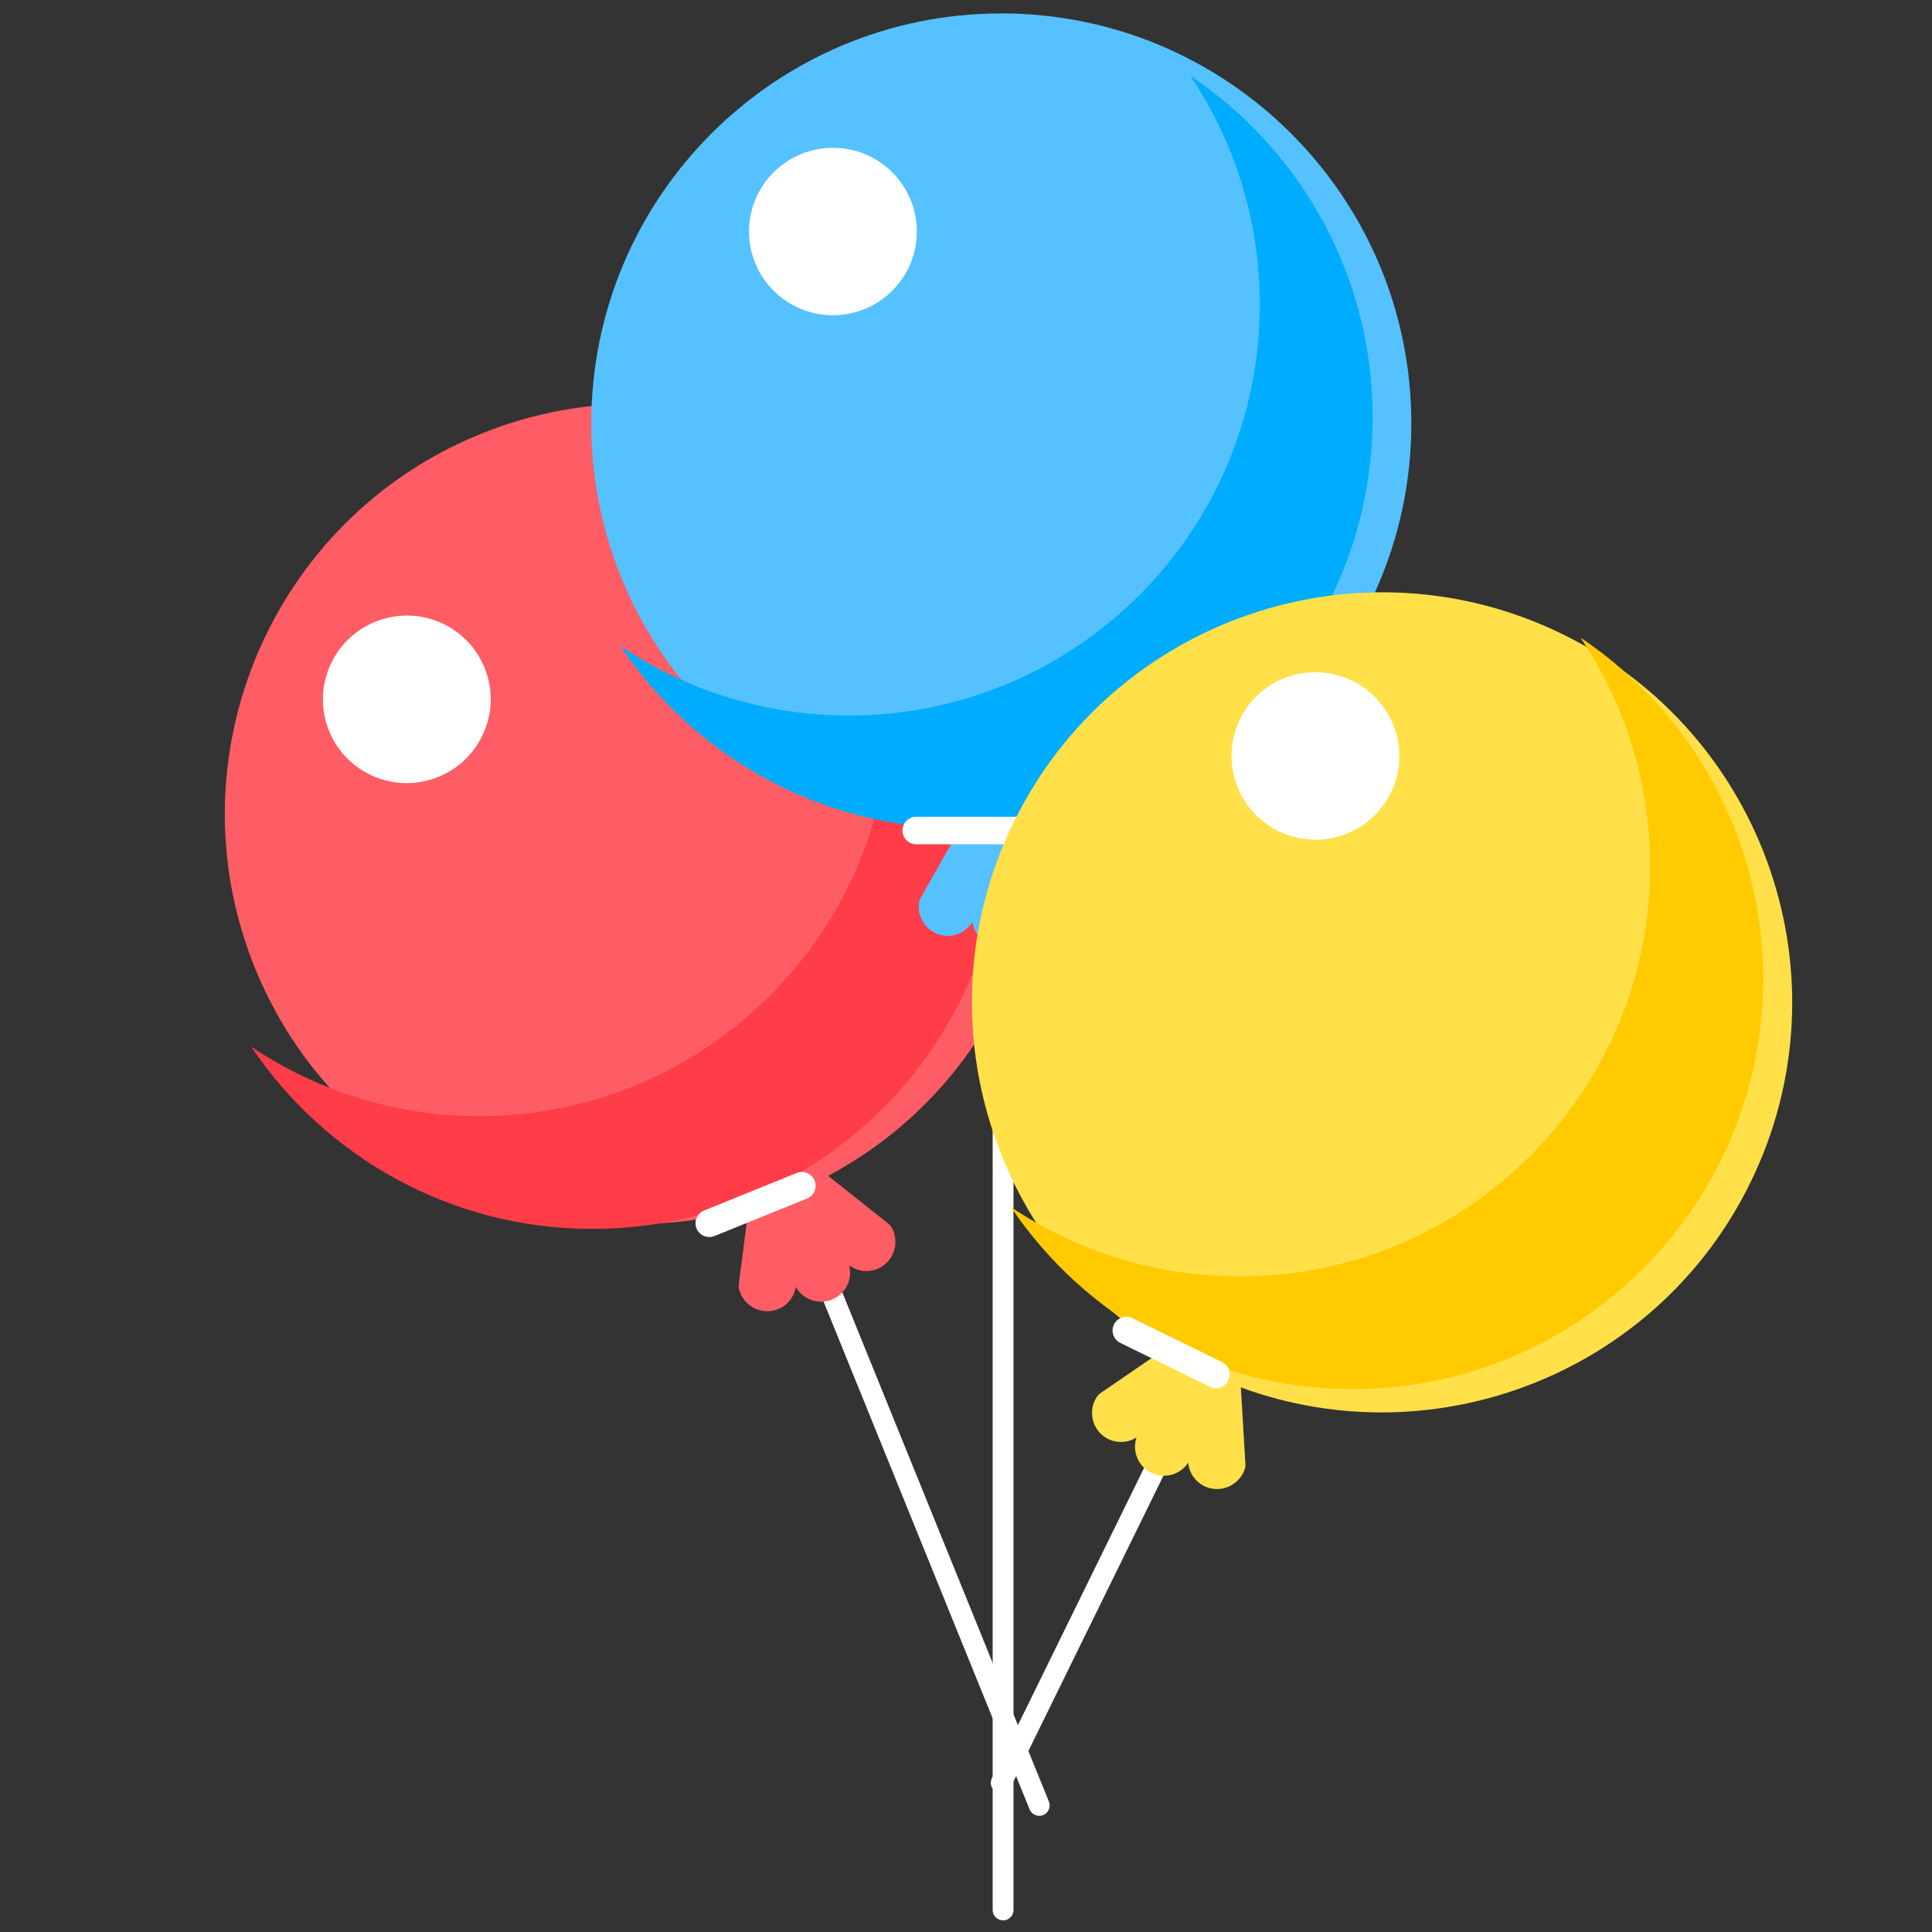 <?xml version="1.0" encoding="UTF-8" standalone="no"?>
<!DOCTYPE svg PUBLIC "-//W3C//DTD SVG 1.1//EN" "http://www.w3.org/Graphics/SVG/1.1/DTD/svg11.dtd">
<svg width="100%" height="100%" viewBox="0 0 256 256" version="1.1" xmlns="http://www.w3.org/2000/svg" xmlns:xlink="http://www.w3.org/1999/xlink" xml:space="preserve" xmlns:serif="http://www.serif.com/" style="fill-rule:evenodd;clip-rule:evenodd;stroke-linejoin:round;stroke-miterlimit:2;">
    <rect x="0" y="0" width="256" height="256" fill="#333333" stroke="none"/>
    <g id="Balloons" transform="matrix(2.509,0,0,2.375,-11341.1,-3093.17)">
        <g transform="matrix(0.927,-0.397,0.356,0.927,-140.135,2009.92)">
            <g transform="matrix(0.621,0,-3.64017e-17,1.134,1589.3,-1105.33)">
                <path d="M4823.22,2086.57C4823.22,2086.29 4822.82,2086.06 4822.34,2086.06C4821.85,2086.06 4821.45,2086.29 4821.45,2086.57L4821.45,2128.65C4821.45,2128.93 4821.85,2129.16 4822.34,2129.16C4822.82,2129.16 4823.22,2128.93 4823.22,2128.65L4823.22,2086.57Z" style="fill:white;"/>
            </g>
            <g transform="matrix(0.621,0,0,0.656,1709.59,-113.302)">
                <path d="M4624.83,2111.12C4607.3,2109.29 4593.61,2094.45 4593.61,2076.44C4593.61,2057.19 4609.23,2041.57 4628.48,2041.57C4647.72,2041.57 4663.35,2057.19 4663.35,2076.44C4663.35,2094.45 4649.66,2109.29 4632.12,2111.12L4635.36,2116.84C4635.4,2116.92 4635.44,2117.01 4635.46,2117.11C4635.68,2118.36 4634.91,2119.6 4633.66,2119.94C4632.58,2120.23 4631.47,2119.75 4630.92,2118.84C4630.77,2120.05 4629.73,2120.99 4628.47,2120.99C4627.22,2120.99 4626.18,2120.05 4626.03,2118.84C4625.48,2119.75 4624.37,2120.23 4623.29,2119.94C4622.04,2119.6 4621.27,2118.36 4621.5,2117.11C4621.52,2117.02 4621.55,2116.93 4621.6,2116.84C4621.92,2116.26 4623.89,2112.79 4624.83,2111.12Z" style="fill:rgb(255,93,101);"/>
            </g>
            <g transform="matrix(0.227,0.097,-0.092,0.24,4561.43,1212.85)">
                <path d="M177.266,21.762C200.952,37.658 216.556,64.692 216.556,95.342C216.556,144.218 176.876,183.899 128,183.899C97.35,183.899 70.316,168.294 54.42,144.608C68.513,154.066 85.46,159.584 103.685,159.584C152.561,159.584 192.242,119.903 192.242,71.028C192.242,52.802 186.724,35.855 177.266,21.762Z" style="fill:rgb(255,61,73);"/>
            </g>
            <g transform="matrix(0.148,0,0,0.156,3858.15,918.886)">
                <circle cx="4843.47" cy="2046.48" r="29.937" style="fill:white;"/>
            </g>
            <g transform="matrix(0.602,0,0,0.396,1617.75,444.156)">
                <path d="M4929.62,2089.39C4929.62,2088.32 4929.08,2087.45 4928.41,2087.45L4919.66,2087.45C4918.99,2087.45 4918.45,2088.32 4918.45,2089.39C4918.45,2090.46 4918.99,2091.33 4919.66,2091.33L4928.41,2091.33C4929.08,2091.33 4929.62,2090.46 4929.62,2089.39Z" style="fill:white;"/>
            </g>
        </g>
        <g transform="matrix(1,6.93889e-18,1.38778e-17,1,-10.828,77.168)">
            <g transform="matrix(0.621,7.74008e-17,1.43162e-16,1.691,1589.3,-2268.05)">
                <path d="M4823.22,2086.4C4823.22,2086.21 4822.82,2086.06 4822.34,2086.06C4821.85,2086.06 4821.45,2086.21 4821.45,2086.4L4821.45,2128.82C4821.45,2129.01 4821.85,2129.16 4822.34,2129.16C4822.82,2129.16 4823.22,2129.01 4823.22,2128.82L4823.22,2086.4Z" style="fill:white;"/>
            </g>
            <g transform="matrix(0.621,0,0,0.656,1709.59,-113.302)">
                <path d="M4624.83,2111.12C4607.3,2109.29 4593.61,2094.45 4593.61,2076.44C4593.61,2057.19 4609.23,2041.57 4628.48,2041.57C4647.72,2041.57 4663.35,2057.19 4663.35,2076.44C4663.35,2094.45 4649.66,2109.29 4632.12,2111.12L4635.36,2116.84C4635.4,2116.92 4635.44,2117.01 4635.46,2117.11C4635.68,2118.36 4634.91,2119.6 4633.66,2119.94C4632.58,2120.23 4631.47,2119.75 4630.92,2118.84C4630.77,2120.05 4629.73,2120.99 4628.47,2120.99C4627.22,2120.99 4626.18,2120.05 4626.03,2118.84C4625.48,2119.75 4624.37,2120.23 4623.29,2119.94C4622.04,2119.6 4621.27,2118.36 4621.5,2117.11C4621.52,2117.02 4621.55,2116.93 4621.6,2116.84C4621.92,2116.26 4623.89,2112.79 4624.83,2111.12Z" style="fill:rgb(85,194,255);"/>
            </g>
            <g transform="matrix(0.245,-1.69893e-18,-3.59085e-18,0.259,4550.43,1223.81)">
                <path d="M177.266,21.762C200.952,37.658 216.556,64.692 216.556,95.342C216.556,144.218 176.876,183.899 128,183.899C97.35,183.899 70.316,168.294 54.42,144.608C68.513,154.066 85.46,159.584 103.685,159.584C152.561,159.584 192.242,119.903 192.242,71.028C192.242,52.802 186.724,35.855 177.266,21.762Z" style="fill:rgb(0,172,254);"/>
            </g>
            <g transform="matrix(0.148,0,0,0.156,3858.15,918.886)">
                <circle cx="4843.47" cy="2046.48" r="29.937" style="fill:white;"/>
            </g>
            <g transform="matrix(0.602,0,0,0.396,1617.75,444.156)">
                <path d="M4929.62,2089.39C4929.62,2088.32 4929.08,2087.45 4928.41,2087.45L4919.66,2087.45C4918.99,2087.45 4918.45,2088.32 4918.45,2089.39C4918.45,2090.46 4918.99,2091.33 4919.66,2091.33L4928.41,2091.33C4929.08,2091.33 4929.62,2090.46 4929.62,2089.39Z" style="fill:white;"/>
            </g>
        </g>
        <g transform="matrix(0.898,0.465,-0.417,0.898,997.603,-1894.65)">
            <g transform="matrix(0.621,0,0,0.878,1589.3,-571.544)">
                <path d="M4823.22,2086.72C4823.22,2086.36 4822.82,2086.06 4822.34,2086.06C4821.85,2086.06 4821.45,2086.36 4821.45,2086.72L4821.45,2128.5C4821.45,2128.87 4821.85,2129.16 4822.34,2129.16C4822.82,2129.16 4823.22,2128.87 4823.22,2128.5L4823.22,2086.72Z" style="fill:white;"/>
            </g>
            <g transform="matrix(0.621,0,0,0.656,1709.59,-113.302)">
                <path d="M4624.83,2111.12C4607.3,2109.29 4593.61,2094.45 4593.61,2076.44C4593.61,2057.19 4609.23,2041.57 4628.48,2041.57C4647.72,2041.57 4663.35,2057.19 4663.35,2076.44C4663.35,2094.45 4649.66,2109.29 4632.12,2111.12L4635.36,2116.84C4635.4,2116.92 4635.44,2117.01 4635.46,2117.11C4635.68,2118.36 4634.91,2119.6 4633.66,2119.94C4632.58,2120.23 4631.47,2119.75 4630.92,2118.84C4630.77,2120.05 4629.73,2120.99 4628.47,2120.99C4627.22,2120.99 4626.18,2120.05 4626.03,2118.84C4625.48,2119.75 4624.37,2120.23 4623.29,2119.94C4622.04,2119.6 4621.27,2118.36 4621.5,2117.11C4621.52,2117.02 4621.55,2116.93 4621.6,2116.84C4621.92,2116.26 4623.89,2112.79 4624.83,2111.12Z" style="fill:rgb(255,224,73);"/>
            </g>
            <g transform="matrix(0.22,-0.114,0.108,0.232,4543.45,1240.86)">
                <path d="M177.266,21.762C200.952,37.658 216.556,64.692 216.556,95.342C216.556,144.218 176.876,183.899 128,183.899C97.35,183.899 70.316,168.294 54.42,144.608C68.513,154.066 85.46,159.584 103.685,159.584C152.561,159.584 192.242,119.903 192.242,71.028C192.242,52.802 186.724,35.855 177.266,21.762Z" style="fill:rgb(255,203,0);"/>
            </g>
            <g transform="matrix(0.148,0,0,0.156,3858.15,918.886)">
                <circle cx="4843.47" cy="2046.48" r="29.937" style="fill:white;"/>
            </g>
            <g transform="matrix(0.602,0,0,0.396,1617.75,444.156)">
                <path d="M4929.62,2089.39C4929.62,2088.32 4929.08,2087.45 4928.41,2087.45L4919.66,2087.45C4918.99,2087.45 4918.45,2088.32 4918.45,2089.39C4918.45,2090.46 4918.99,2091.33 4919.66,2091.33L4928.41,2091.33C4929.08,2091.33 4929.62,2090.46 4929.62,2089.39Z" style="fill:white;"/>
            </g>
        </g>
    </g>
</svg>
